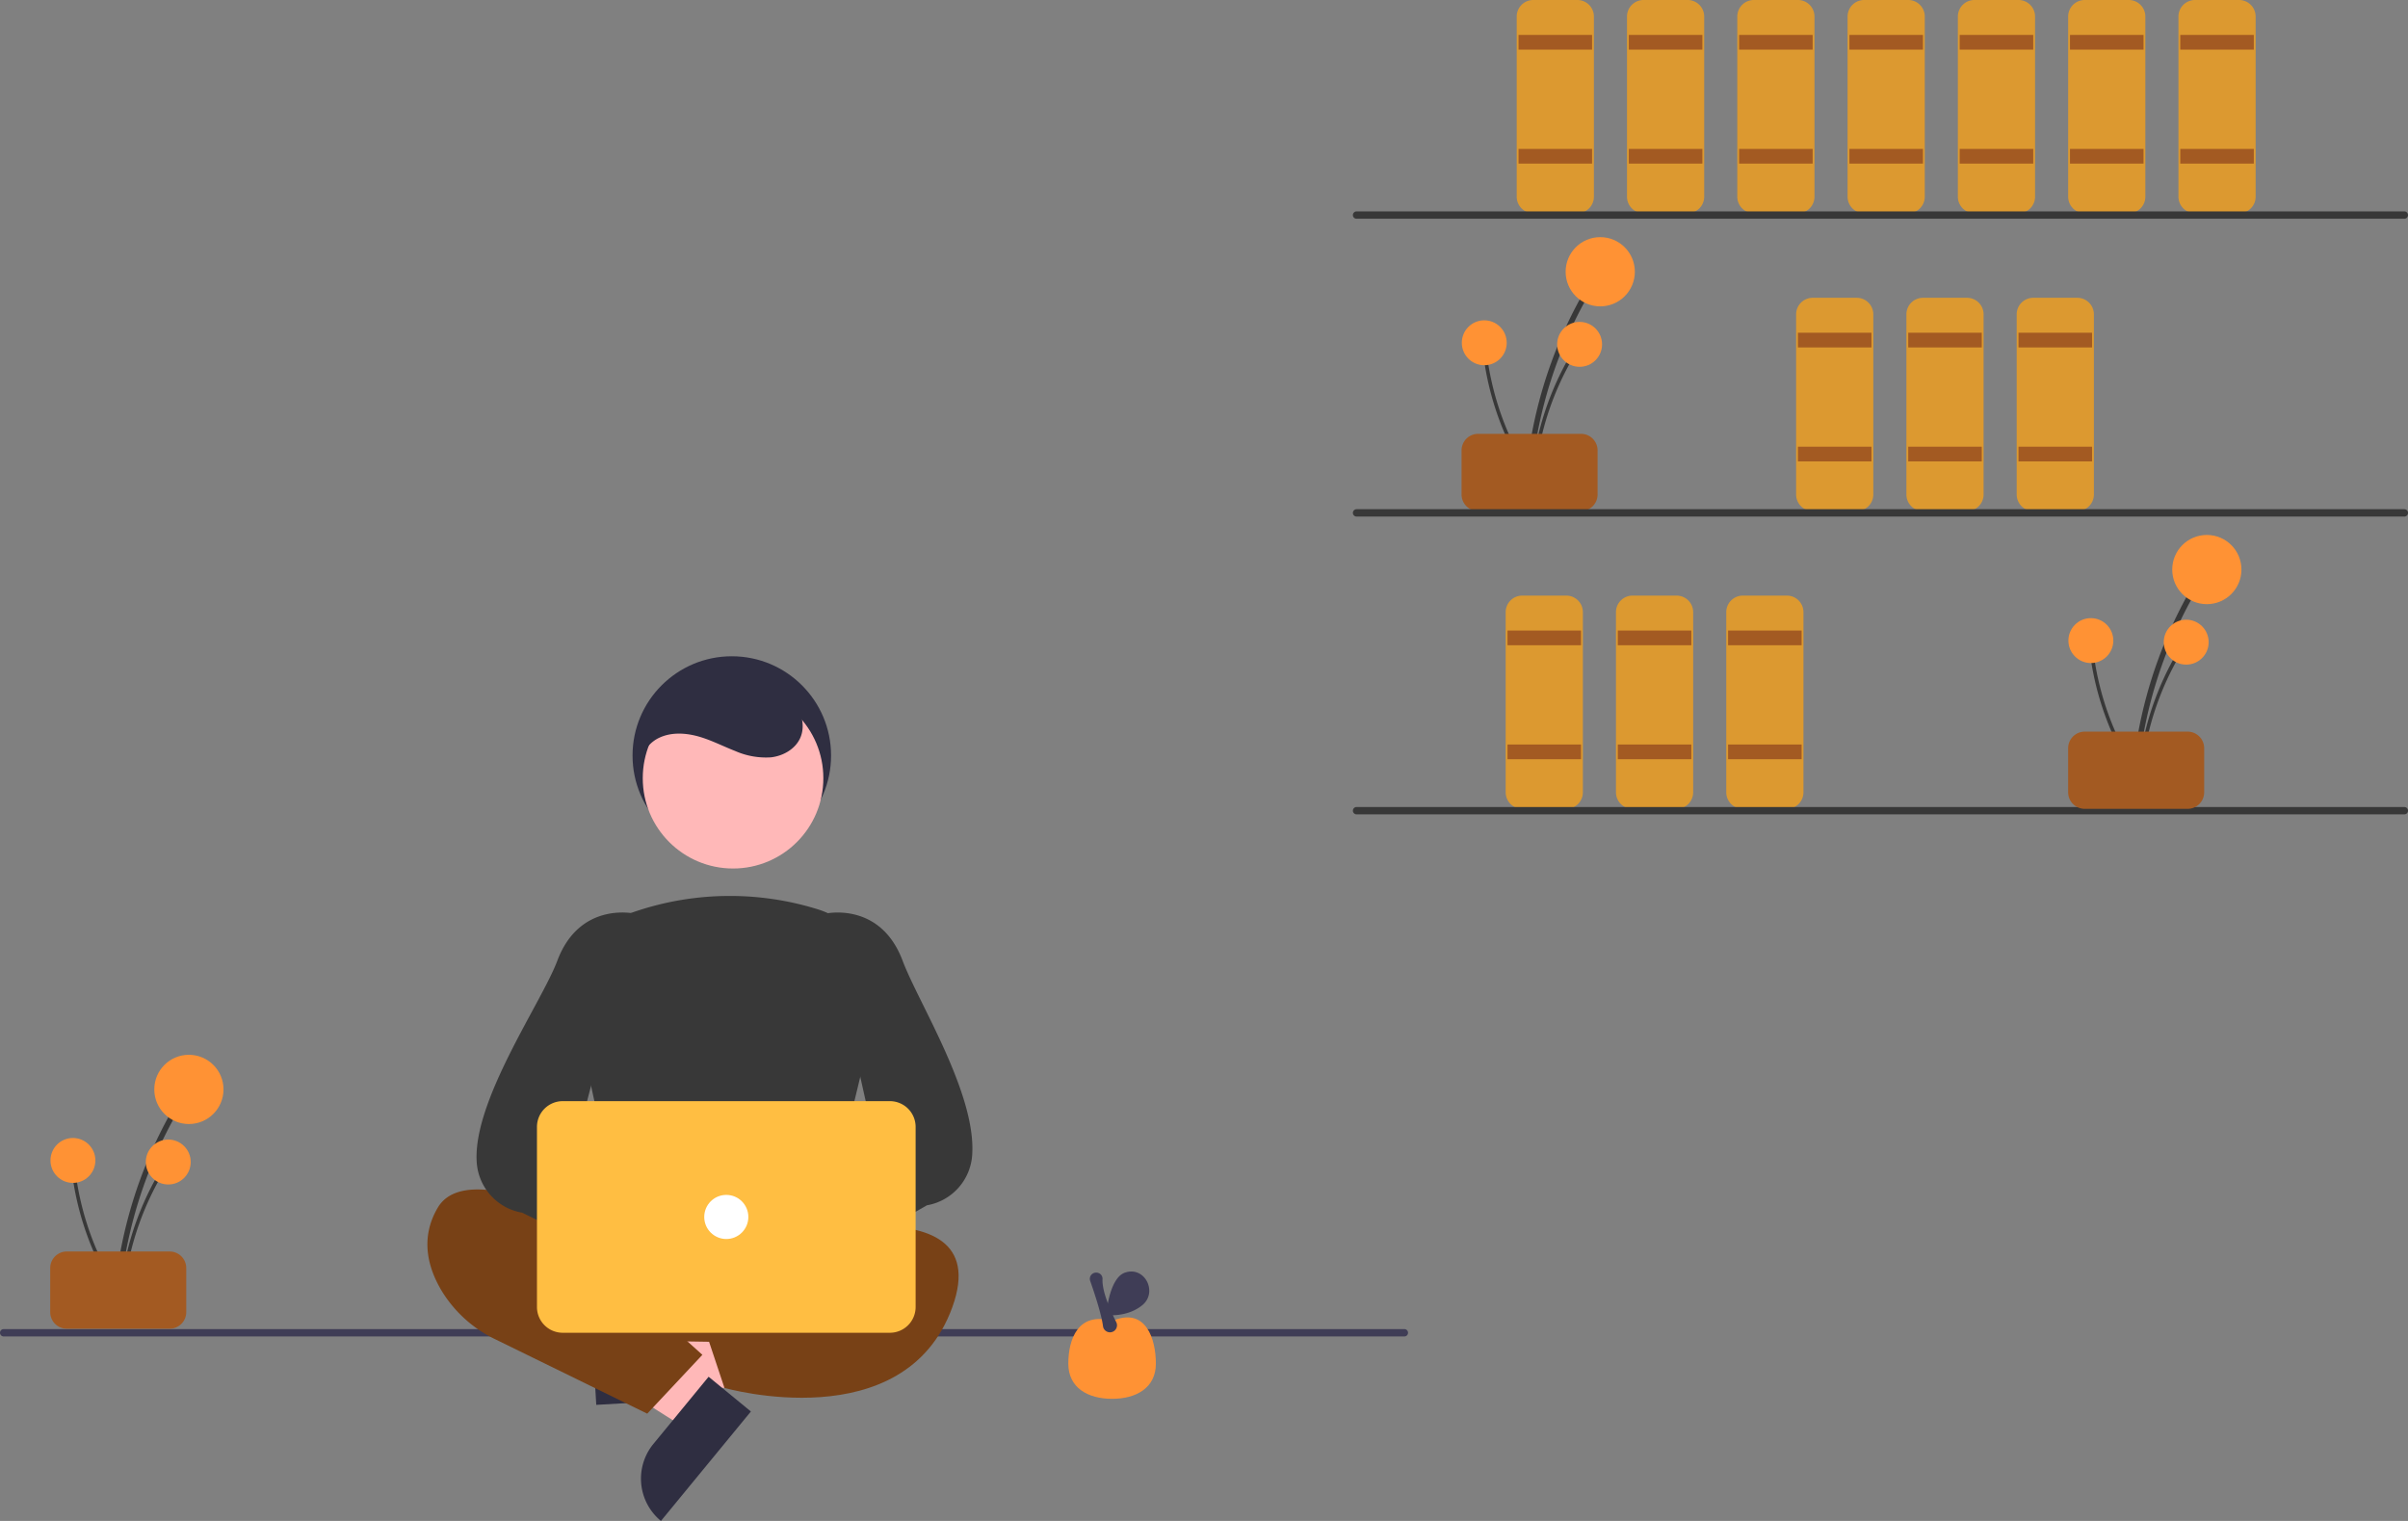 <svg id="e4e579b4-5122-4d29-876c-085905a2d49a" data-name="Layer 1" xmlns="http://www.w3.org/2000/svg" width="655"
     height="413.68" viewBox="0 0 655 413.68">
    <rect x="0" y="0" width="655" height="413.68" fill="#808080" stroke="none"/>
    <path d="M689.063,372.583a122.041,122.041,0,0,1,10.101-38.517q2.28-5.092,5.018-9.961a.744.744,0,0,0-1.284-.75,123.729,123.729,0,0,0-13.768,37.982q-1.034,5.584-1.554,11.246c-.088.952,1.399.946,1.486,0Z"
          transform="translate(-272.5 -243.16)" fill="#383838"/>
    <circle cx="435.282" cy="73.914" r="9.414" fill="#FF9234"/>
    <path d="M690.026,372.833a79.174,79.174,0,0,1,6.553-24.988q1.479-3.304,3.255-6.462a.483.483,0,0,0-.833-.487,80.268,80.268,0,0,0-8.932,24.641q-.671,3.622-1.008,7.296c-.057.618.908.614.964,0Z"
          transform="translate(-272.5 -243.16)" fill="#383838"/>
    <circle cx="429.67" cy="93.662" r="6.108" fill="#FF9234"/>
    <path d="M688.809,372.257a79.174,79.174,0,0,1-10.202-23.733q-.866-3.515-1.408-7.097a.483.483,0,0,0-.956.128,80.268,80.268,0,0,0,8.113,24.922q1.699,3.269,3.693,6.373c.335.522,1.093-.074.76-.593Z"
          transform="translate(-272.5 -243.16)" fill="#383838"/>
    <circle cx="403.735" cy="93.233" r="6.108" fill="#FF9234"/>
    <path d="M670.059,377.66v-12a4.505,4.505,0,0,1,4.5-4.5h28a4.505,4.505,0,0,1,4.5,4.5v12a4.505,4.505,0,0,1-4.5,4.5h-28A4.505,4.505,0,0,1,670.059,377.66Z"
          transform="translate(-272.5 -243.16)" fill="#A35A22" style="isolation:isolate"/>
    <path d="M701.559,301.16h-12a4.505,4.505,0,0,1-4.5-4.5v-49a4.505,4.505,0,0,1,4.5-4.5h12a4.505,4.505,0,0,1,4.5,4.5v49A4.505,4.505,0,0,1,701.559,301.16Z"
          transform="translate(-272.5 -243.16)" fill="#DC9930" style="isolation:isolate"/>
    <rect x="413.059" y="9.5" width="20" height="4" fill="#A35A22"/>
    <rect x="413.059" y="40.5" width="20" height="4" fill="#A35A22"/>
    <path d="M731.559,301.16h-12a4.505,4.505,0,0,1-4.5-4.5v-49a4.505,4.505,0,0,1,4.5-4.5h12a4.505,4.505,0,0,1,4.5,4.5v49A4.505,4.505,0,0,1,731.559,301.16Z"
          transform="translate(-272.5 -243.16)" fill="#DC9930" style="isolation:isolate"/>
    <rect x="443.059" y="9.5" width="20" height="4" fill="#A35A22"/>
    <rect x="443.059" y="40.5" width="20" height="4" fill="#A35A22"/>
    <path d="M761.559,301.16h-12a4.505,4.505,0,0,1-4.5-4.5v-49a4.505,4.505,0,0,1,4.5-4.5h12a4.505,4.505,0,0,1,4.5,4.5v49A4.505,4.505,0,0,1,761.559,301.16Z"
          transform="translate(-272.5 -243.16)" fill="#DC9930" style="isolation:isolate"/>
    <rect x="473.059" y="9.5" width="20" height="4" fill="#A35A22"/>
    <rect x="473.059" y="40.5" width="20" height="4" fill="#A35A22"/>
    <path d="M777.559,382.16h-12a4.505,4.505,0,0,1-4.5-4.5v-49a4.505,4.505,0,0,1,4.5-4.5h12a4.505,4.505,0,0,1,4.5,4.5v49A4.505,4.505,0,0,1,777.559,382.16Z"
          transform="translate(-272.5 -243.16)" fill="#DC9930" style="isolation:isolate"/>
    <rect x="489.059" y="90.5" width="20" height="4" fill="#A35A22"/>
    <rect x="489.059" y="121.5" width="20" height="4" fill="#A35A22"/>
    <path d="M807.559,382.16h-12a4.505,4.505,0,0,1-4.5-4.5v-49a4.505,4.505,0,0,1,4.5-4.5h12a4.505,4.505,0,0,1,4.5,4.5v49A4.505,4.505,0,0,1,807.559,382.16Z"
          transform="translate(-272.5 -243.16)" fill="#DC9930" style="isolation:isolate"/>
    <rect x="519.059" y="90.5" width="20" height="4" fill="#A35A22"/>
    <rect x="519.059" y="121.5" width="20" height="4" fill="#A35A22"/>
    <path d="M837.559,382.16h-12a4.505,4.505,0,0,1-4.5-4.5v-49a4.505,4.505,0,0,1,4.5-4.5h12a4.505,4.505,0,0,1,4.5,4.5v49A4.505,4.505,0,0,1,837.559,382.16Z"
          transform="translate(-272.5 -243.16)" fill="#DC9930" style="isolation:isolate"/>
    <rect x="549.059" y="90.5" width="20" height="4" fill="#A35A22"/>
    <rect x="549.059" y="121.5" width="20" height="4" fill="#A35A22"/>
    <path d="M698.559,463.16h-12a4.505,4.505,0,0,1-4.5-4.5v-49a4.505,4.505,0,0,1,4.5-4.5h12a4.505,4.505,0,0,1,4.5,4.5v49A4.505,4.505,0,0,1,698.559,463.16Z"
          transform="translate(-272.5 -243.16)" fill="#DC9930" style="isolation:isolate"/>
    <rect x="410.059" y="171.5" width="20" height="4" fill="#A35A22"/>
    <rect x="410.059" y="202.5" width="20" height="4" fill="#A35A22"/>
    <path d="M728.559,463.16h-12a4.505,4.505,0,0,1-4.5-4.5v-49a4.505,4.505,0,0,1,4.5-4.5h12a4.505,4.505,0,0,1,4.5,4.5v49A4.505,4.505,0,0,1,728.559,463.16Z"
          transform="translate(-272.5 -243.16)" fill="#DC9930" style="isolation:isolate"/>
    <rect x="440.059" y="171.5" width="20" height="4" fill="#A35A22"/>
    <rect x="440.059" y="202.5" width="20" height="4" fill="#A35A22"/>
    <path d="M758.559,463.16h-12a4.505,4.505,0,0,1-4.5-4.5v-49a4.505,4.505,0,0,1,4.5-4.5h12a4.505,4.505,0,0,1,4.5,4.5v49A4.505,4.505,0,0,1,758.559,463.16Z"
          transform="translate(-272.5 -243.16)" fill="#DC9930" style="isolation:isolate"/>
    <rect x="470.059" y="171.5" width="20" height="4" fill="#A35A22"/>
    <rect x="470.059" y="202.5" width="20" height="4" fill="#A35A22"/>
    <path d="M791.559,301.16h-12a4.505,4.505,0,0,1-4.5-4.5v-49a4.505,4.505,0,0,1,4.5-4.5h12a4.505,4.505,0,0,1,4.5,4.5v49A4.505,4.505,0,0,1,791.559,301.16Z"
          transform="translate(-272.5 -243.16)" fill="#DC9930" style="isolation:isolate"/>
    <rect x="503.059" y="9.5" width="20" height="4" fill="#A35A22"/>
    <rect x="503.059" y="40.5" width="20" height="4" fill="#A35A22"/>
    <path d="M821.559,301.16h-12a4.505,4.505,0,0,1-4.5-4.5v-49a4.505,4.505,0,0,1,4.5-4.5h12a4.505,4.505,0,0,1,4.5,4.5v49A4.505,4.505,0,0,1,821.559,301.16Z"
          transform="translate(-272.5 -243.16)" fill="#DC9930" style="isolation:isolate"/>
    <rect x="533.059" y="9.5" width="20" height="4" fill="#A35A22"/>
    <rect x="533.059" y="40.5" width="20" height="4" fill="#A35A22"/>
    <path d="M851.559,301.16h-12a4.505,4.505,0,0,1-4.5-4.5v-49a4.505,4.505,0,0,1,4.5-4.5h12a4.505,4.505,0,0,1,4.5,4.5v49A4.505,4.505,0,0,1,851.559,301.16Z"
          transform="translate(-272.5 -243.16)" fill="#DC9930" style="isolation:isolate"/>
    <rect x="563.059" y="9.5" width="20" height="4" fill="#A35A22"/>
    <rect x="563.059" y="40.5" width="20" height="4" fill="#A35A22"/>
    <path d="M881.559,301.16h-12a4.505,4.505,0,0,1-4.5-4.5v-49a4.505,4.505,0,0,1,4.5-4.5h12a4.505,4.505,0,0,1,4.5,4.5v49A4.505,4.505,0,0,1,881.559,301.16Z"
          transform="translate(-272.5 -243.16)" fill="#DC9930" style="isolation:isolate"/>
    <rect x="593.059" y="9.5" width="20" height="4" fill="#A35A22"/>
    <rect x="593.059" y="40.5" width="20" height="4" fill="#A35A22"/>
    <path d="M926.5,302.66h-285a1,1,0,0,1,0-2h285a1,1,0,0,1,0,2Z" transform="translate(-272.5 -243.16)"
          fill="#383838"/>
    <path d="M926.5,383.66h-285a1,1,0,0,1,0-2h285a1,1,0,0,1,0,2Z" transform="translate(-272.5 -243.16)"
          fill="#383838"/>
    <path d="M926.5,464.66h-285a1,1,0,0,1,0-2h285a1,1,0,0,1,0,2Z" transform="translate(-272.5 -243.16)"
          fill="#383838"/>
    <path d="M854.063,453.583a122.041,122.041,0,0,1,10.101-38.517q2.28-5.092,5.018-9.961a.744.744,0,0,0-1.284-.75,123.729,123.729,0,0,0-13.768,37.982q-1.034,5.584-1.554,11.246c-.088.952,1.399.946,1.486,0Z"
          transform="translate(-272.5 -243.16)" fill="#383838"/>
    <circle cx="600.282" cy="154.914" r="9.414" fill="#FF9234"/>
    <path d="M855.026,453.833a79.174,79.174,0,0,1,6.553-24.988q1.479-3.304,3.255-6.462a.483.483,0,0,0-.833-.487,80.268,80.268,0,0,0-8.932,24.641q-.671,3.622-1.008,7.296c-.057.618.908.614.964,0Z"
          transform="translate(-272.5 -243.16)" fill="#383838"/>
    <circle cx="594.67" cy="174.662" r="6.108" fill="#FF9234"/>
    <path d="M853.809,453.257a79.174,79.174,0,0,1-10.202-23.733q-.866-3.515-1.408-7.097a.483.483,0,0,0-.956.128,80.268,80.268,0,0,0,8.113,24.922q1.699,3.269,3.693,6.373c.335.522,1.093-.074.76-.593Z"
          transform="translate(-272.5 -243.16)" fill="#383838"/>
    <circle cx="568.735" cy="174.233" r="6.108" fill="#FF9234"/>
    <path d="M835.059,458.66v-12a4.505,4.505,0,0,1,4.5-4.5h28a4.505,4.505,0,0,1,4.5,4.5v12a4.505,4.505,0,0,1-4.5,4.5h-28A4.505,4.505,0,0,1,835.059,458.66Z"
          transform="translate(-272.5 -243.16)" fill="#A35A22" style="isolation:isolate"/>
    <path d="M654.5,606.66h-381a1,1,0,0,1,0-2h381a1,1,0,0,1,0,2Z" transform="translate(-272.5 -243.16)"
          fill="#3f3d56"/>
    <circle cx="199.059" cy="205.5" r="27" fill="#2f2e41"/>
    <polygon points="173.405 378.826 172.69 366.588 219.556 358.003 220.612 376.067 173.405 378.826" fill="#ffb8b8"/>
    <path d="M436.622,598.163h23.644a0,0,0,0,1,0,0v14.887a0,0,0,0,1,0,0H421.735a0,0,0,0,1,0,0v0A14.887,14.887,0,0,1,436.622,598.163Z"
          transform="translate(747.34 -113.142) rotate(86.655)" fill="#2f2e41"/>
    <polygon points="193.789 378.714 186.004 388.185 145.768 362.666 157.257 348.688 193.789 378.714" fill="#ffb8b8"/>
    <path d="M454.39,629.787h23.644a0,0,0,0,1,0,0v14.887a0,0,0,0,1,0,0H439.503a0,0,0,0,1,0,0v0A14.887,14.887,0,0,1,454.39,629.787Z"
          transform="translate(-597.32 343.861) rotate(-50.582)" fill="#2f2e41"/>
    <path d="M443.887,577.83l-5.32,25.079a4,4,0,0,0,3.848,4.83l52.298.844a4,4,0,0,0,4.004-4.695l-4.575-25.922a4,4,0,0,0-3.939-3.305H447.8A4,4,0,0,0,443.887,577.83Z"
          transform="translate(-272.5 -243.16)" fill="#784116"/>
    <path d="M452.559,586.66s-51-32-61-15c-5,8.5-2.5,16.75,1.25,22.875a34.631,34.631,0,0,0,14.402,12.891l41.347,20.234,15-16-10-9Z"
          transform="translate(-272.5 -243.16)" fill="#784116"/>
    <path d="M478.559,581.66s66-19,53,17-62,22-62,22l-5-15,17-12Z" transform="translate(-272.5 -243.16)"
          fill="#784116"/>
    <circle cx="199.398" cy="211.665" r="24.561" fill="#ffb8b8"/>
    <path d="M473.185,585.629a131.994,131.994,0,0,1-30.257-3.986l-.292-.08-13.706-63.045a23.225,23.225,0,0,1,14.933-26.943,80.46,80.46,0,0,1,51.3-1.024h0a23.47,23.47,0,0,1,15.635,27.765l-15.308,63.195-.216.103C488.911,584.626,480.956,585.629,473.185,585.629Z"
          transform="translate(-272.5 -243.16)" fill="#383838"/>
    <path d="M454.774,590.527a10.056,10.056,0,0,1,14.475-5.312l26.987-23.425,2.442,18.408-26.001,19.422a10.11,10.11,0,0,1-17.902-9.094Z"
          transform="translate(-272.5 -243.16)" fill="#ffb8b8"/>
    <path d="M480.512,595.636a4.534,4.534,0,0,1-1.296-.19,4.453,4.453,0,0,1-2.962-2.816l-3.257-9.229a4.472,4.472,0,0,1,1.302-4.902l36.769-22.074L496.573,491.763l.369-.089c.15-.037,15-3.417,21.086,12.811,4.261,11.365,20.031,36.077,18.919,52.776a14.885,14.885,0,0,1-12.322,13.728l-41.388,23.713A4.456,4.456,0,0,1,480.512,595.636Z"
          transform="translate(-272.5 -243.16)" fill="#383838"/>
    <path d="M484.636,588.333a10.056,10.056,0,0,0-14.475-5.312l-26.986-23.425-2.442,18.408,26.001,19.422a10.11,10.11,0,0,0,17.902-9.094Z"
          transform="translate(-272.5 -243.16)" fill="#ffb8b8"/>
    <path d="M461.606,595.636a4.456,4.456,0,0,1-2.724-.935l-44.388-21.713a14.885,14.885,0,0,1-12.322-13.728c-1.113-16.699,17.657-43.411,21.919-54.776,6.085-16.228,20.936-12.849,21.086-12.811l.369.089L428.051,558.424l39.769,20.074a4.472,4.472,0,0,1,1.302,4.902l-3.257,9.229a4.453,4.453,0,0,1-2.962,2.816A4.535,4.535,0,0,1,461.606,595.636Z"
          transform="translate(-272.5 -243.16)" fill="#383838"/>
    <path d="M514.559,605.66h-89a7.008,7.008,0,0,1-7-7v-49a7.008,7.008,0,0,1,7-7h89a7.008,7.008,0,0,1,7,7v49A7.008,7.008,0,0,1,514.559,605.66Z"
          transform="translate(-272.5 -243.16)" fill="#FFBE42"/>
    <circle cx="197.559" cy="331" r="6" fill="#fff"/>
    <path d="M447.091,453.826c-1.456-3.692.933-8.092,4.476-9.881s7.818-1.448,11.608-.27c3.185.991,6.17,2.526,9.277,3.738a20.762,20.762,0,0,0,9.753,1.737c3.314-.374,6.613-2.233,7.969-5.28,1.406-3.159.45-7.013-1.715-9.709a18.799,18.799,0,0,0-8.612-5.535c-7.308-2.574-15.748-2.65-22.532,1.093s-11.394,11.71-9.992,19.33"
          transform="translate(-272.5 -243.16)" fill="#2f2e41"/>
    <path d="M305.162,594.979A122.042,122.042,0,0,1,315.263,556.461q2.28-5.092,5.018-9.961a.744.744,0,0,0-1.284-.75,123.728,123.728,0,0,0-13.768,37.982q-1.034,5.584-1.554,11.246c-.088.952,1.399.946,1.486,0Z"
          transform="translate(-272.5 -243.16)" fill="#383838"/>
    <circle cx="51.381" cy="296.31" r="9.414" fill="#FF9234"/>
    <path d="M306.125,595.229a79.174,79.174,0,0,1,6.553-24.988q1.479-3.304,3.255-6.462a.483.483,0,0,0-.833-.487,80.269,80.269,0,0,0-8.932,24.641q-.671,3.622-1.008,7.296c-.057.618.908.614.964,0Z"
          transform="translate(-272.5 -243.16)" fill="#383838"/>
    <circle cx="45.769" cy="316.058" r="6.108" fill="#FF9234"/>
    <path d="M304.908,594.652a79.174,79.174,0,0,1-10.202-23.733q-.866-3.515-1.408-7.097a.483.483,0,0,0-.956.128,80.268,80.268,0,0,0,8.113,24.922q1.699,3.269,3.693,6.373c.335.522,1.093-.074.76-.593Z"
          transform="translate(-272.5 -243.16)" fill="#383838"/>
    <circle cx="19.835" cy="315.629" r="6.108" fill="#FF9234"/>
    <path d="M286.159,600.056v-12a4.505,4.505,0,0,1,4.5-4.5h28a4.505,4.505,0,0,1,4.5,4.5v12a4.505,4.505,0,0,1-4.5,4.5h-28A4.505,4.505,0,0,1,286.159,600.056Z"
          transform="translate(-272.5 -243.16)" fill="#A35A22" style="isolation:isolate"/>
    <path d="M586.909,614.061c0,6.577-5.332,9.567-11.909,9.567s-11.909-2.99-11.909-9.567S565.738,599.81,575,602.456C584.262,598.487,586.909,607.484,586.909,614.061Z"
          transform="translate(-272.5 -243.16)" fill="#FF9234"/>
    <path d="M574.42,605.537a1.904,1.904,0,0,1-1.891-1.659c-.394-3.281-2.568-9.708-3.484-12.318l-0-.001a1.703,1.703,0,0,1,.22-1.566,1.787,1.787,0,0,1,2.663-.192,1.705,1.705,0,0,1,.468,1.276c-.179,3.351,2.263,8.765,3.735,11.694a1.908,1.908,0,0,1-1.51,2.756A1.763,1.763,0,0,1,574.42,605.537Z"
          transform="translate(-272.5 -243.16)" fill="#3f3d56"/>
    <path d="M583.232,598.146c4.134-3.383.891-10.308-4.283-8.978a4.178,4.178,0,0,0-1.864.994c-3.174,2.998-3.666,10.669-3.666,10.669S579.024,601.59,583.232,598.146Z"
          transform="translate(-272.5 -243.16)" fill="#3f3d56"/>
</svg>
